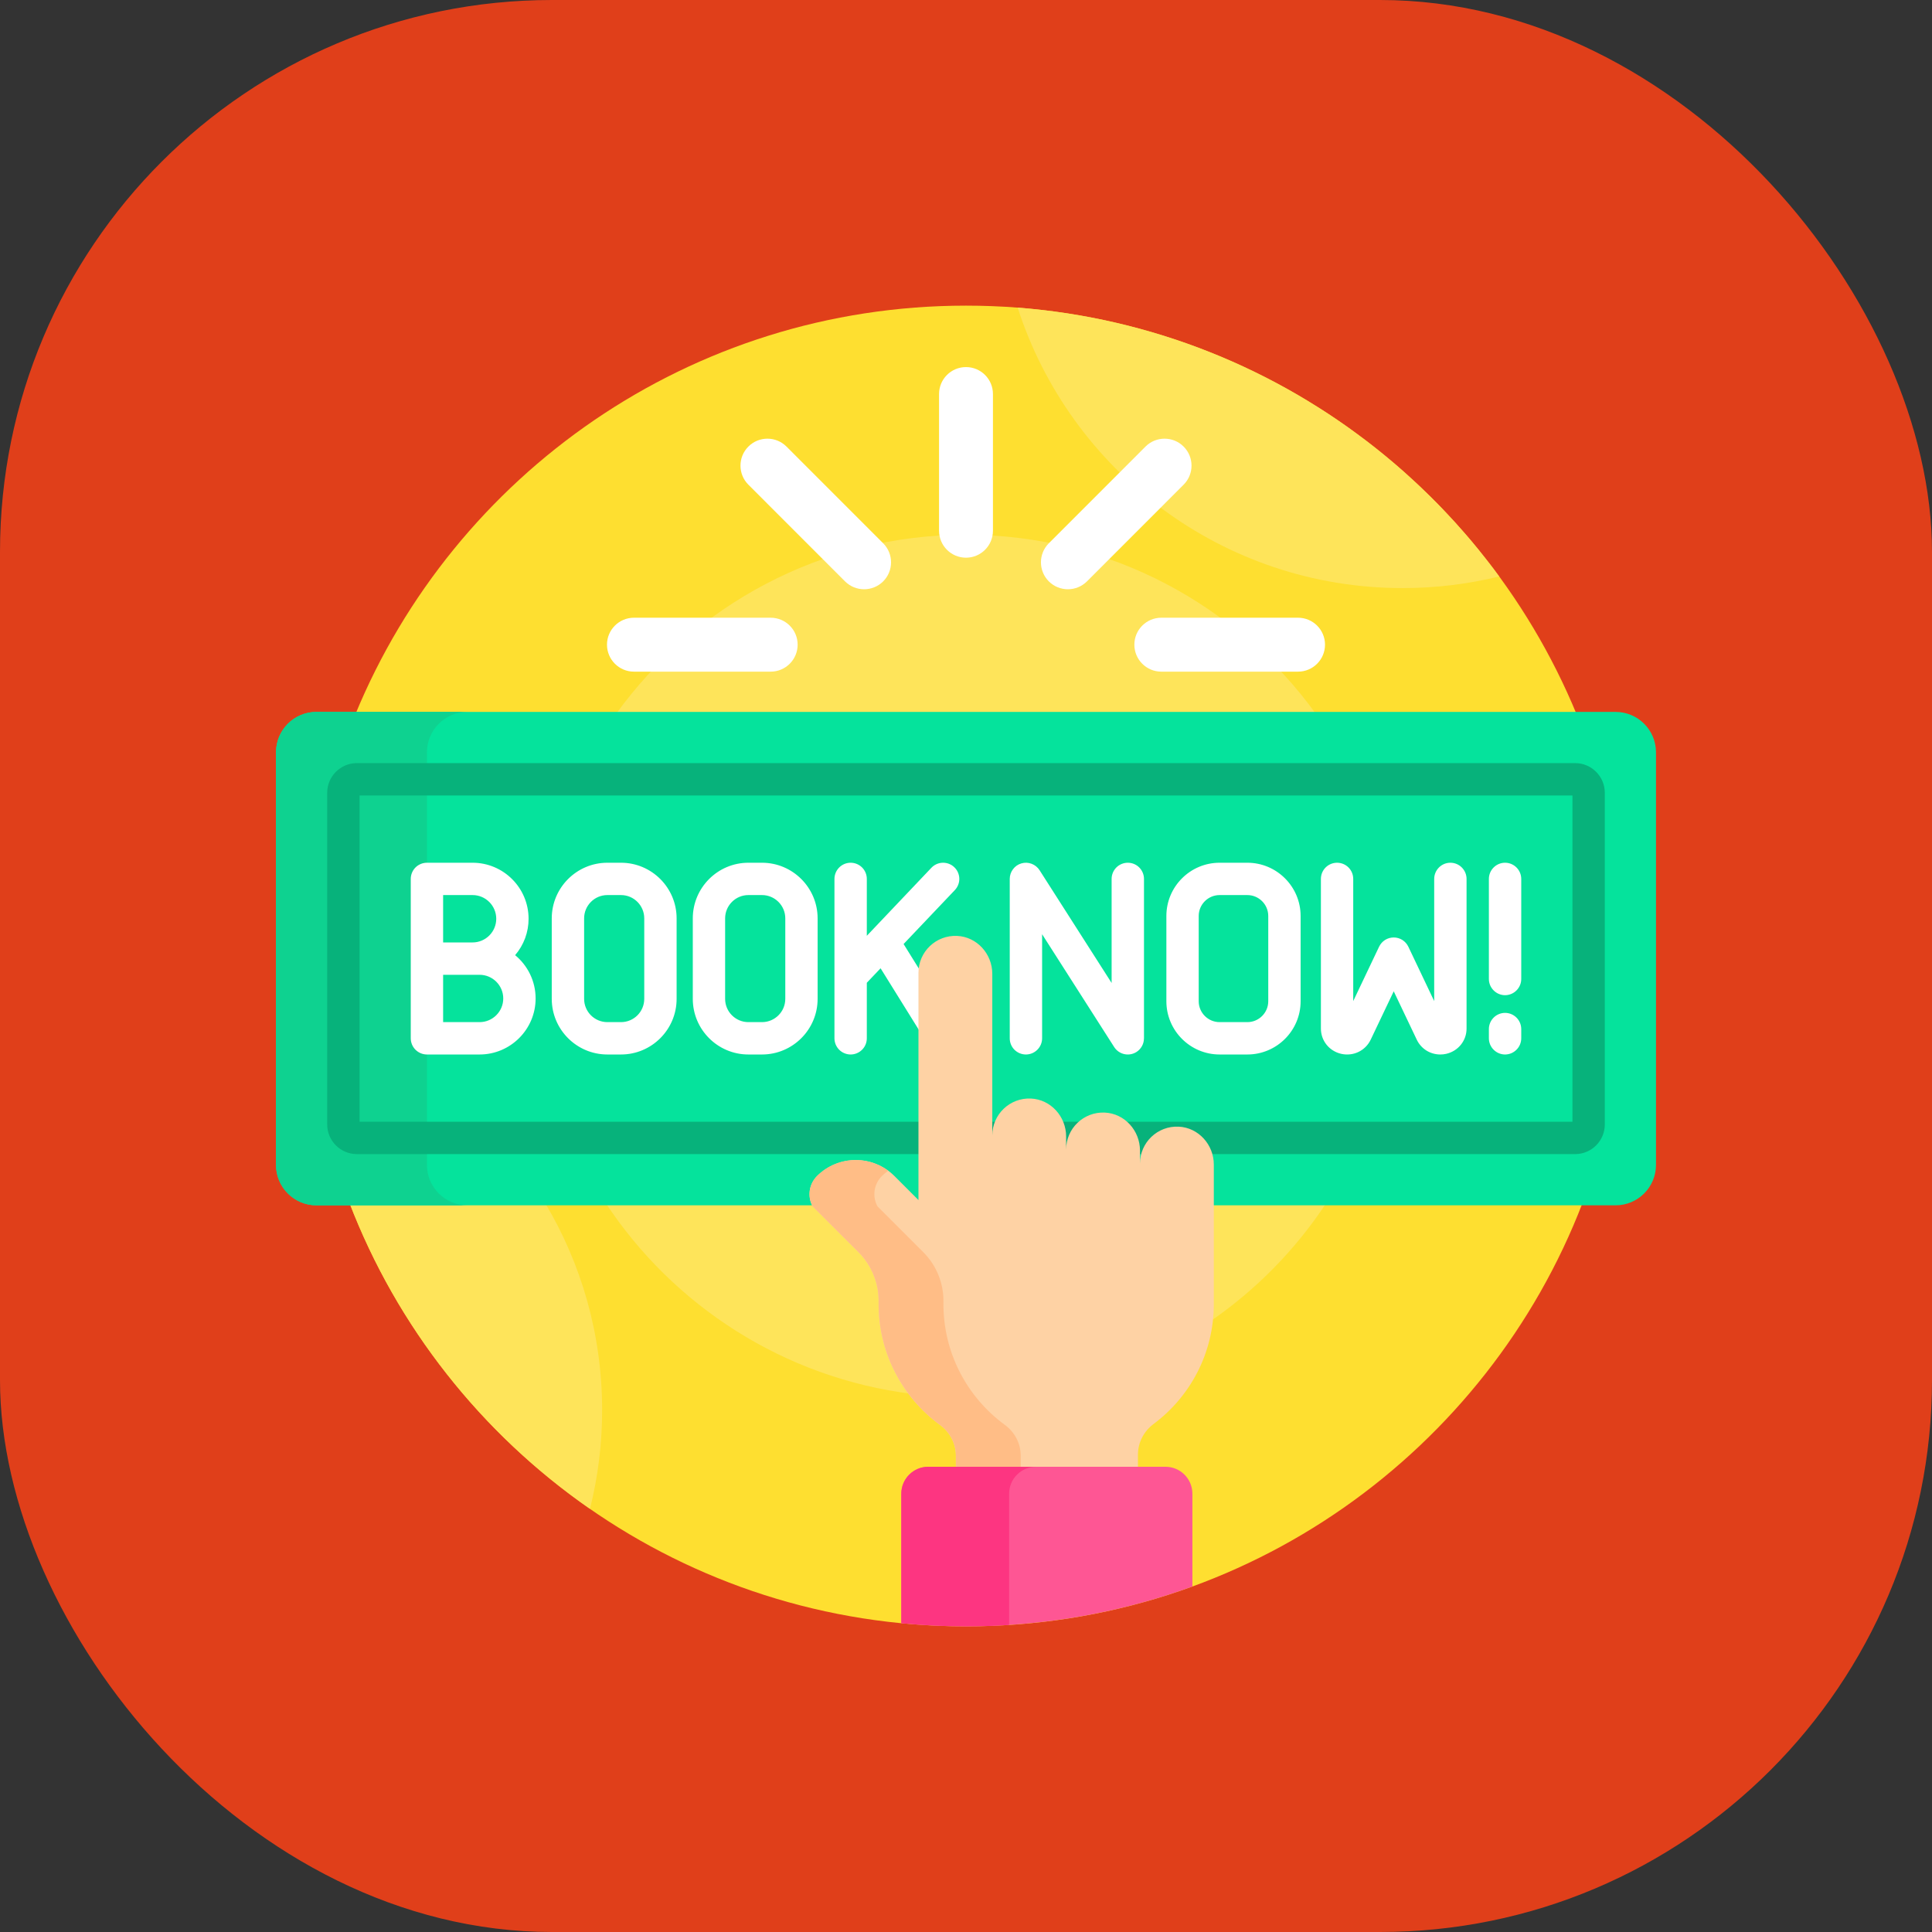 <svg width="56" height="56" viewBox="0 0 56 56" fill="none" xmlns="http://www.w3.org/2000/svg">
<rect x="0" y="0" width="56" height="56" fill="#333333" stroke="none"/>
<rect width="56" height="56" rx="16" fill="#E03F1A"/>
<g clip-path="url(#clip0_2913_5077)">
<path d="M10.126 34.859C12.884 42.041 19.846 47.141 28 47.141C36.154 47.141 43.116 42.041 45.874 34.859H10.126ZM45.703 20.713C42.837 13.757 35.991 8.859 28 8.859C20.009 8.859 13.163 13.757 10.297 20.713H45.703Z" fill="#FEDF30"/>
<path d="M38.157 20.713C35.888 17.556 32.184 15.5 28 15.5C23.816 15.5 20.112 17.556 17.843 20.713H38.157ZM26.7 34.972V34.859H26.586L26.7 34.972ZM35.105 34.859V37.799C35.105 37.969 35.095 38.138 35.075 38.304C36.413 37.384 37.559 36.214 38.451 34.859L35.105 34.859ZM25.545 37.75C25.557 37.189 25.336 36.638 24.938 36.24L23.617 34.919C23.607 34.899 23.599 34.879 23.591 34.859H17.549C19.513 37.845 22.722 39.939 26.437 40.403C25.857 39.651 25.534 38.718 25.545 37.75Z" fill="#FEE45A"/>
<path d="M29.498 8.917C31.015 13.633 35.437 17.046 40.656 17.046C41.621 17.046 42.558 16.929 43.455 16.709C40.25 12.329 35.228 9.361 29.498 8.917ZM10.127 34.859C11.514 38.473 13.967 41.56 17.101 43.735C17.335 42.799 17.454 41.839 17.453 40.874C17.453 38.675 16.847 36.617 15.793 34.859H10.127Z" fill="#FEE45A"/>
<path d="M46.828 20.635H9.172C8.525 20.635 8 21.16 8 21.807V33.765C8 34.412 8.525 34.937 9.172 34.937H23.635L23.617 34.919C23.485 34.664 23.534 34.347 23.737 34.144C24.022 33.859 24.401 33.702 24.804 33.702C25.208 33.702 25.587 33.859 25.872 34.144L26.664 34.937H26.7V28.196C26.7 27.649 27.145 27.204 27.692 27.204C27.708 27.204 27.724 27.205 27.74 27.206C28.269 27.23 28.684 27.679 28.684 28.227V32.91H28.84C28.84 32.363 29.285 31.918 29.832 31.918C29.848 31.918 29.864 31.919 29.88 31.919C30.41 31.944 30.824 32.393 30.824 32.941V33.318H30.98C30.98 32.771 31.425 32.326 31.973 32.326C31.988 32.326 32.005 32.327 32.02 32.327C32.55 32.352 32.965 32.801 32.965 33.348V33.726H33.121C33.121 33.179 33.566 32.734 34.113 32.734C34.129 32.734 34.145 32.734 34.161 32.735C34.69 32.76 35.105 33.209 35.105 33.756V34.937H46.828C47.475 34.937 48 34.412 48 33.765V21.807C48 21.159 47.475 20.635 46.828 20.635Z" fill="#05E39C"/>
<path d="M12.375 33.765V21.807C12.375 21.16 12.9 20.635 13.547 20.635H9.172C8.525 20.635 8 21.16 8 21.807V33.765C8 34.412 8.525 34.937 9.172 34.937H13.547C12.9 34.937 12.375 34.412 12.375 33.765Z" fill="#0ED290"/>
<path d="M45.656 22.119H10.344C9.87 22.119 9.484 22.505 9.484 22.979V32.593C9.484 33.067 9.87 33.452 10.344 33.452H45.656C46.13 33.452 46.516 33.067 46.516 32.593V22.979C46.516 22.505 46.13 22.119 45.656 22.119ZM45.578 32.515H10.422V23.057H45.578V32.515Z" fill="#07B27B"/>
<path d="M17.605 30.565H18C18.889 30.565 19.612 29.842 19.612 28.953V26.619C19.612 25.73 18.889 25.007 18 25.007H17.605C16.717 25.007 15.993 25.73 15.993 26.619V28.953C15.993 29.842 16.716 30.565 17.605 30.565ZM16.931 26.619C16.931 26.247 17.233 25.944 17.605 25.944H18C18.372 25.944 18.674 26.247 18.674 26.619V28.953C18.674 29.325 18.372 29.627 18 29.627H17.605C17.233 29.627 16.931 29.325 16.931 28.953V26.619ZM21.692 30.565H22.087C22.976 30.565 23.699 29.842 23.699 28.953V26.619C23.699 25.73 22.976 25.007 22.087 25.007H21.692C20.804 25.007 20.081 25.73 20.081 26.619V28.953C20.081 29.842 20.804 30.565 21.692 30.565ZM21.018 26.619C21.018 26.247 21.321 25.944 21.692 25.944H22.087C22.459 25.944 22.762 26.247 22.762 26.619V28.953C22.762 29.325 22.459 29.627 22.087 29.627H21.692C21.321 29.627 21.018 29.325 21.018 28.953V26.619ZM12.375 30.565H13.901C14.796 30.565 15.525 29.836 15.525 28.941C15.525 28.436 15.293 27.984 14.931 27.686C15.183 27.393 15.322 27.018 15.321 26.631C15.321 25.735 14.593 25.007 13.698 25.007H12.375C12.251 25.007 12.132 25.056 12.043 25.144C11.956 25.232 11.906 25.351 11.906 25.476V30.096C11.906 30.22 11.956 30.34 12.043 30.427C12.132 30.515 12.251 30.565 12.375 30.565ZM12.844 25.944H13.698C14.076 25.944 14.384 26.252 14.384 26.631C14.384 27.009 14.076 27.317 13.698 27.317H12.844V25.944ZM12.844 28.255H13.901C14.279 28.255 14.587 28.563 14.587 28.941C14.587 29.319 14.279 29.627 13.901 29.627H12.844V28.255ZM24.656 30.565C24.78 30.565 24.9 30.515 24.988 30.427C25.076 30.34 25.125 30.22 25.125 30.096V28.486L25.524 28.066L26.939 30.343C26.971 30.396 27.014 30.441 27.064 30.477C27.114 30.513 27.171 30.539 27.23 30.553C27.29 30.567 27.352 30.569 27.413 30.559C27.474 30.549 27.532 30.527 27.584 30.494C27.637 30.462 27.682 30.419 27.718 30.369C27.754 30.319 27.78 30.263 27.794 30.203C27.808 30.143 27.81 30.081 27.8 30.02C27.79 29.959 27.768 29.901 27.735 29.849L26.191 27.363L27.677 25.799C27.763 25.708 27.809 25.588 27.806 25.464C27.802 25.339 27.75 25.221 27.66 25.136C27.615 25.093 27.563 25.06 27.505 25.038C27.448 25.016 27.387 25.006 27.325 25.007C27.264 25.009 27.203 25.022 27.147 25.047C27.09 25.072 27.04 25.108 26.997 25.153L25.125 27.125V25.476C25.125 25.352 25.076 25.232 24.988 25.144C24.9 25.056 24.78 25.007 24.656 25.007C24.532 25.007 24.413 25.056 24.325 25.144C24.237 25.232 24.187 25.352 24.187 25.476V30.096C24.187 30.158 24.2 30.219 24.223 30.276C24.247 30.332 24.281 30.384 24.325 30.428C24.368 30.471 24.42 30.506 24.477 30.529C24.534 30.553 24.595 30.565 24.656 30.565ZM35.351 30.565H36.155C37.006 30.565 37.699 29.873 37.699 29.022V26.55C37.699 25.699 37.006 25.007 36.155 25.007H35.351C34.5 25.007 33.808 25.699 33.808 26.55V29.022C33.808 29.873 34.5 30.565 35.351 30.565ZM34.745 26.55C34.745 26.216 35.017 25.944 35.351 25.944H36.155C36.489 25.944 36.761 26.216 36.761 26.55V29.022C36.761 29.355 36.489 29.627 36.155 29.627H35.351C35.017 29.627 34.745 29.355 34.745 29.022V26.55ZM29.737 30.565C29.861 30.565 29.98 30.515 30.068 30.427C30.156 30.34 30.206 30.22 30.206 30.096V27.079L32.295 30.349C32.328 30.401 32.371 30.445 32.422 30.481C32.472 30.516 32.529 30.541 32.589 30.554C32.649 30.567 32.712 30.569 32.772 30.558C32.833 30.547 32.891 30.524 32.943 30.491C33.009 30.449 33.063 30.39 33.101 30.321C33.139 30.252 33.158 30.175 33.158 30.096H33.159V25.476C33.159 25.351 33.109 25.232 33.022 25.144C32.934 25.056 32.814 25.007 32.69 25.007C32.566 25.007 32.447 25.056 32.358 25.144C32.271 25.232 32.221 25.351 32.221 25.476V28.492L30.132 25.223C30.077 25.138 29.996 25.072 29.901 25.037C29.806 25.001 29.703 24.997 29.605 25.026C29.508 25.054 29.422 25.113 29.362 25.195C29.301 25.276 29.268 25.374 29.268 25.476V30.096C29.268 30.221 29.317 30.34 29.405 30.428C29.493 30.515 29.612 30.565 29.737 30.565ZM38.876 30.546C39.226 30.625 39.578 30.456 39.731 30.134L40.398 28.733L41.065 30.134C41.126 30.263 41.222 30.372 41.343 30.449C41.464 30.525 41.605 30.565 41.748 30.565C41.804 30.565 41.862 30.559 41.919 30.546C42.266 30.467 42.509 30.166 42.509 29.814V25.476C42.509 25.351 42.459 25.232 42.371 25.144C42.284 25.056 42.164 25.007 42.04 25.007C41.916 25.007 41.797 25.056 41.709 25.144C41.621 25.232 41.571 25.351 41.571 25.476V29.017L40.821 27.44C40.783 27.36 40.723 27.293 40.648 27.245C40.573 27.198 40.486 27.173 40.398 27.173C40.309 27.173 40.222 27.198 40.147 27.245C40.072 27.293 40.013 27.36 39.974 27.44L39.224 29.017V25.476C39.224 25.351 39.175 25.232 39.087 25.144C38.999 25.056 38.88 25.007 38.755 25.007C38.631 25.007 38.512 25.056 38.424 25.144C38.336 25.232 38.287 25.351 38.287 25.476V29.814C38.287 30.166 38.529 30.467 38.876 30.546ZM43.625 30.565C43.749 30.565 43.868 30.515 43.956 30.427C44.044 30.34 44.094 30.22 44.094 30.096V29.828C44.094 29.703 44.044 29.584 43.956 29.496C43.868 29.408 43.749 29.359 43.625 29.359C43.501 29.359 43.382 29.408 43.294 29.496C43.206 29.584 43.156 29.703 43.156 29.828V30.096C43.156 30.22 43.206 30.34 43.294 30.427C43.382 30.515 43.501 30.565 43.625 30.565ZM43.625 28.846C43.749 28.846 43.868 28.796 43.956 28.708C44.044 28.62 44.094 28.501 44.094 28.377V25.476C44.094 25.351 44.044 25.232 43.956 25.144C43.868 25.056 43.749 25.007 43.625 25.007C43.501 25.007 43.382 25.056 43.294 25.144C43.206 25.232 43.156 25.351 43.156 25.476V28.377C43.156 28.501 43.206 28.62 43.294 28.708C43.382 28.796 43.501 28.846 43.625 28.846Z" fill="white"/>
<path d="M28 10.64C27.569 10.64 27.219 10.989 27.219 11.421V15.384C27.219 15.815 27.569 16.165 28 16.165C28.431 16.165 28.781 15.815 28.781 15.384V11.421C28.781 10.989 28.431 10.64 28 10.64ZM22.797 12.944C22.491 12.639 21.997 12.639 21.692 12.944C21.387 13.249 21.387 13.744 21.692 14.049L24.494 16.852C24.647 17.004 24.846 17.08 25.047 17.08C25.246 17.08 25.446 17.004 25.599 16.852C25.904 16.547 25.904 16.052 25.599 15.747L22.797 12.944ZM34.308 12.944C34.003 12.639 33.508 12.639 33.203 12.944L30.401 15.747C30.096 16.052 30.096 16.546 30.401 16.852C30.554 17.004 30.754 17.08 30.953 17.08C31.153 17.08 31.353 17.004 31.506 16.852L34.308 14.049C34.613 13.744 34.613 13.249 34.308 12.944ZM37.625 17.905H33.661C33.23 17.905 32.88 18.255 32.88 18.686C32.88 19.118 33.23 19.468 33.661 19.468H37.625C38.056 19.468 38.406 19.118 38.406 18.686C38.406 18.255 38.056 17.905 37.625 17.905ZM22.338 17.905H18.375C17.944 17.905 17.594 18.255 17.594 18.686C17.594 19.118 17.944 19.468 18.375 19.468H22.338C22.77 19.468 23.12 19.118 23.12 18.686C23.12 18.255 22.77 17.905 22.338 17.905Z" fill="white"/>
<path d="M34.165 32.657C33.55 32.628 33.043 33.118 33.043 33.726V33.349C33.043 32.772 32.6 32.276 32.024 32.249C31.41 32.22 30.902 32.71 30.902 33.318V32.941C30.902 32.365 30.459 31.869 29.884 31.842C29.269 31.813 28.762 32.303 28.762 32.911V28.227C28.762 27.651 28.319 27.155 27.744 27.128C27.129 27.099 26.622 27.588 26.622 28.197V34.784L25.927 34.089C25.307 33.469 24.302 33.469 23.681 34.089C23.569 34.202 23.495 34.348 23.472 34.506C23.449 34.664 23.477 34.825 23.553 34.966L24.883 36.296C25.073 36.486 25.223 36.713 25.324 36.963C25.424 37.213 25.473 37.48 25.467 37.749C25.45 39.207 26.155 40.504 27.247 41.302C27.534 41.511 27.707 41.841 27.707 42.195V42.593H32.984V42.164C32.984 41.812 33.154 41.486 33.436 41.276C34.496 40.485 35.183 39.223 35.183 37.799V33.756C35.183 33.18 34.74 32.684 34.165 32.657Z" fill="#FED2A4"/>
<path d="M27.247 41.302C27.534 41.511 27.707 41.84 27.707 42.195V42.593H29.586V42.195C29.586 41.84 29.413 41.511 29.127 41.302C28.034 40.503 27.33 39.207 27.346 37.749C27.352 37.48 27.303 37.212 27.203 36.963C27.103 36.713 26.953 36.486 26.762 36.295L25.433 34.966C25.357 34.825 25.328 34.664 25.352 34.506C25.375 34.348 25.448 34.202 25.561 34.089C25.618 34.033 25.679 33.981 25.744 33.934C25.123 33.476 24.244 33.526 23.681 34.089C23.569 34.202 23.495 34.348 23.472 34.506C23.449 34.664 23.477 34.825 23.553 34.966L24.883 36.295C25.073 36.486 25.223 36.713 25.323 36.963C25.424 37.212 25.473 37.48 25.467 37.749C25.45 39.207 26.155 40.503 27.247 41.302Z" fill="#FFBD86"/>
<path d="M33.781 42.515H26.906C26.475 42.515 26.125 42.864 26.125 43.296V47.049C26.748 47.11 27.374 47.14 28 47.14C30.305 47.14 32.516 46.733 34.562 45.986V43.296C34.562 42.864 34.213 42.515 33.781 42.515Z" fill="#FE5694"/>
<path d="M29.25 43.296C29.25 42.864 29.6 42.515 30.031 42.515H26.906C26.475 42.515 26.125 42.864 26.125 43.296V47.049C26.748 47.11 27.374 47.14 28 47.14C28.42 47.14 28.837 47.127 29.25 47.1V43.296Z" fill="#FD3581"/>
</g>
<defs>
<clipPath id="clip0_2913_5077">
<rect width="40" height="40" fill="white" transform="translate(8 8)"/>
</clipPath>
</defs>
</svg>
